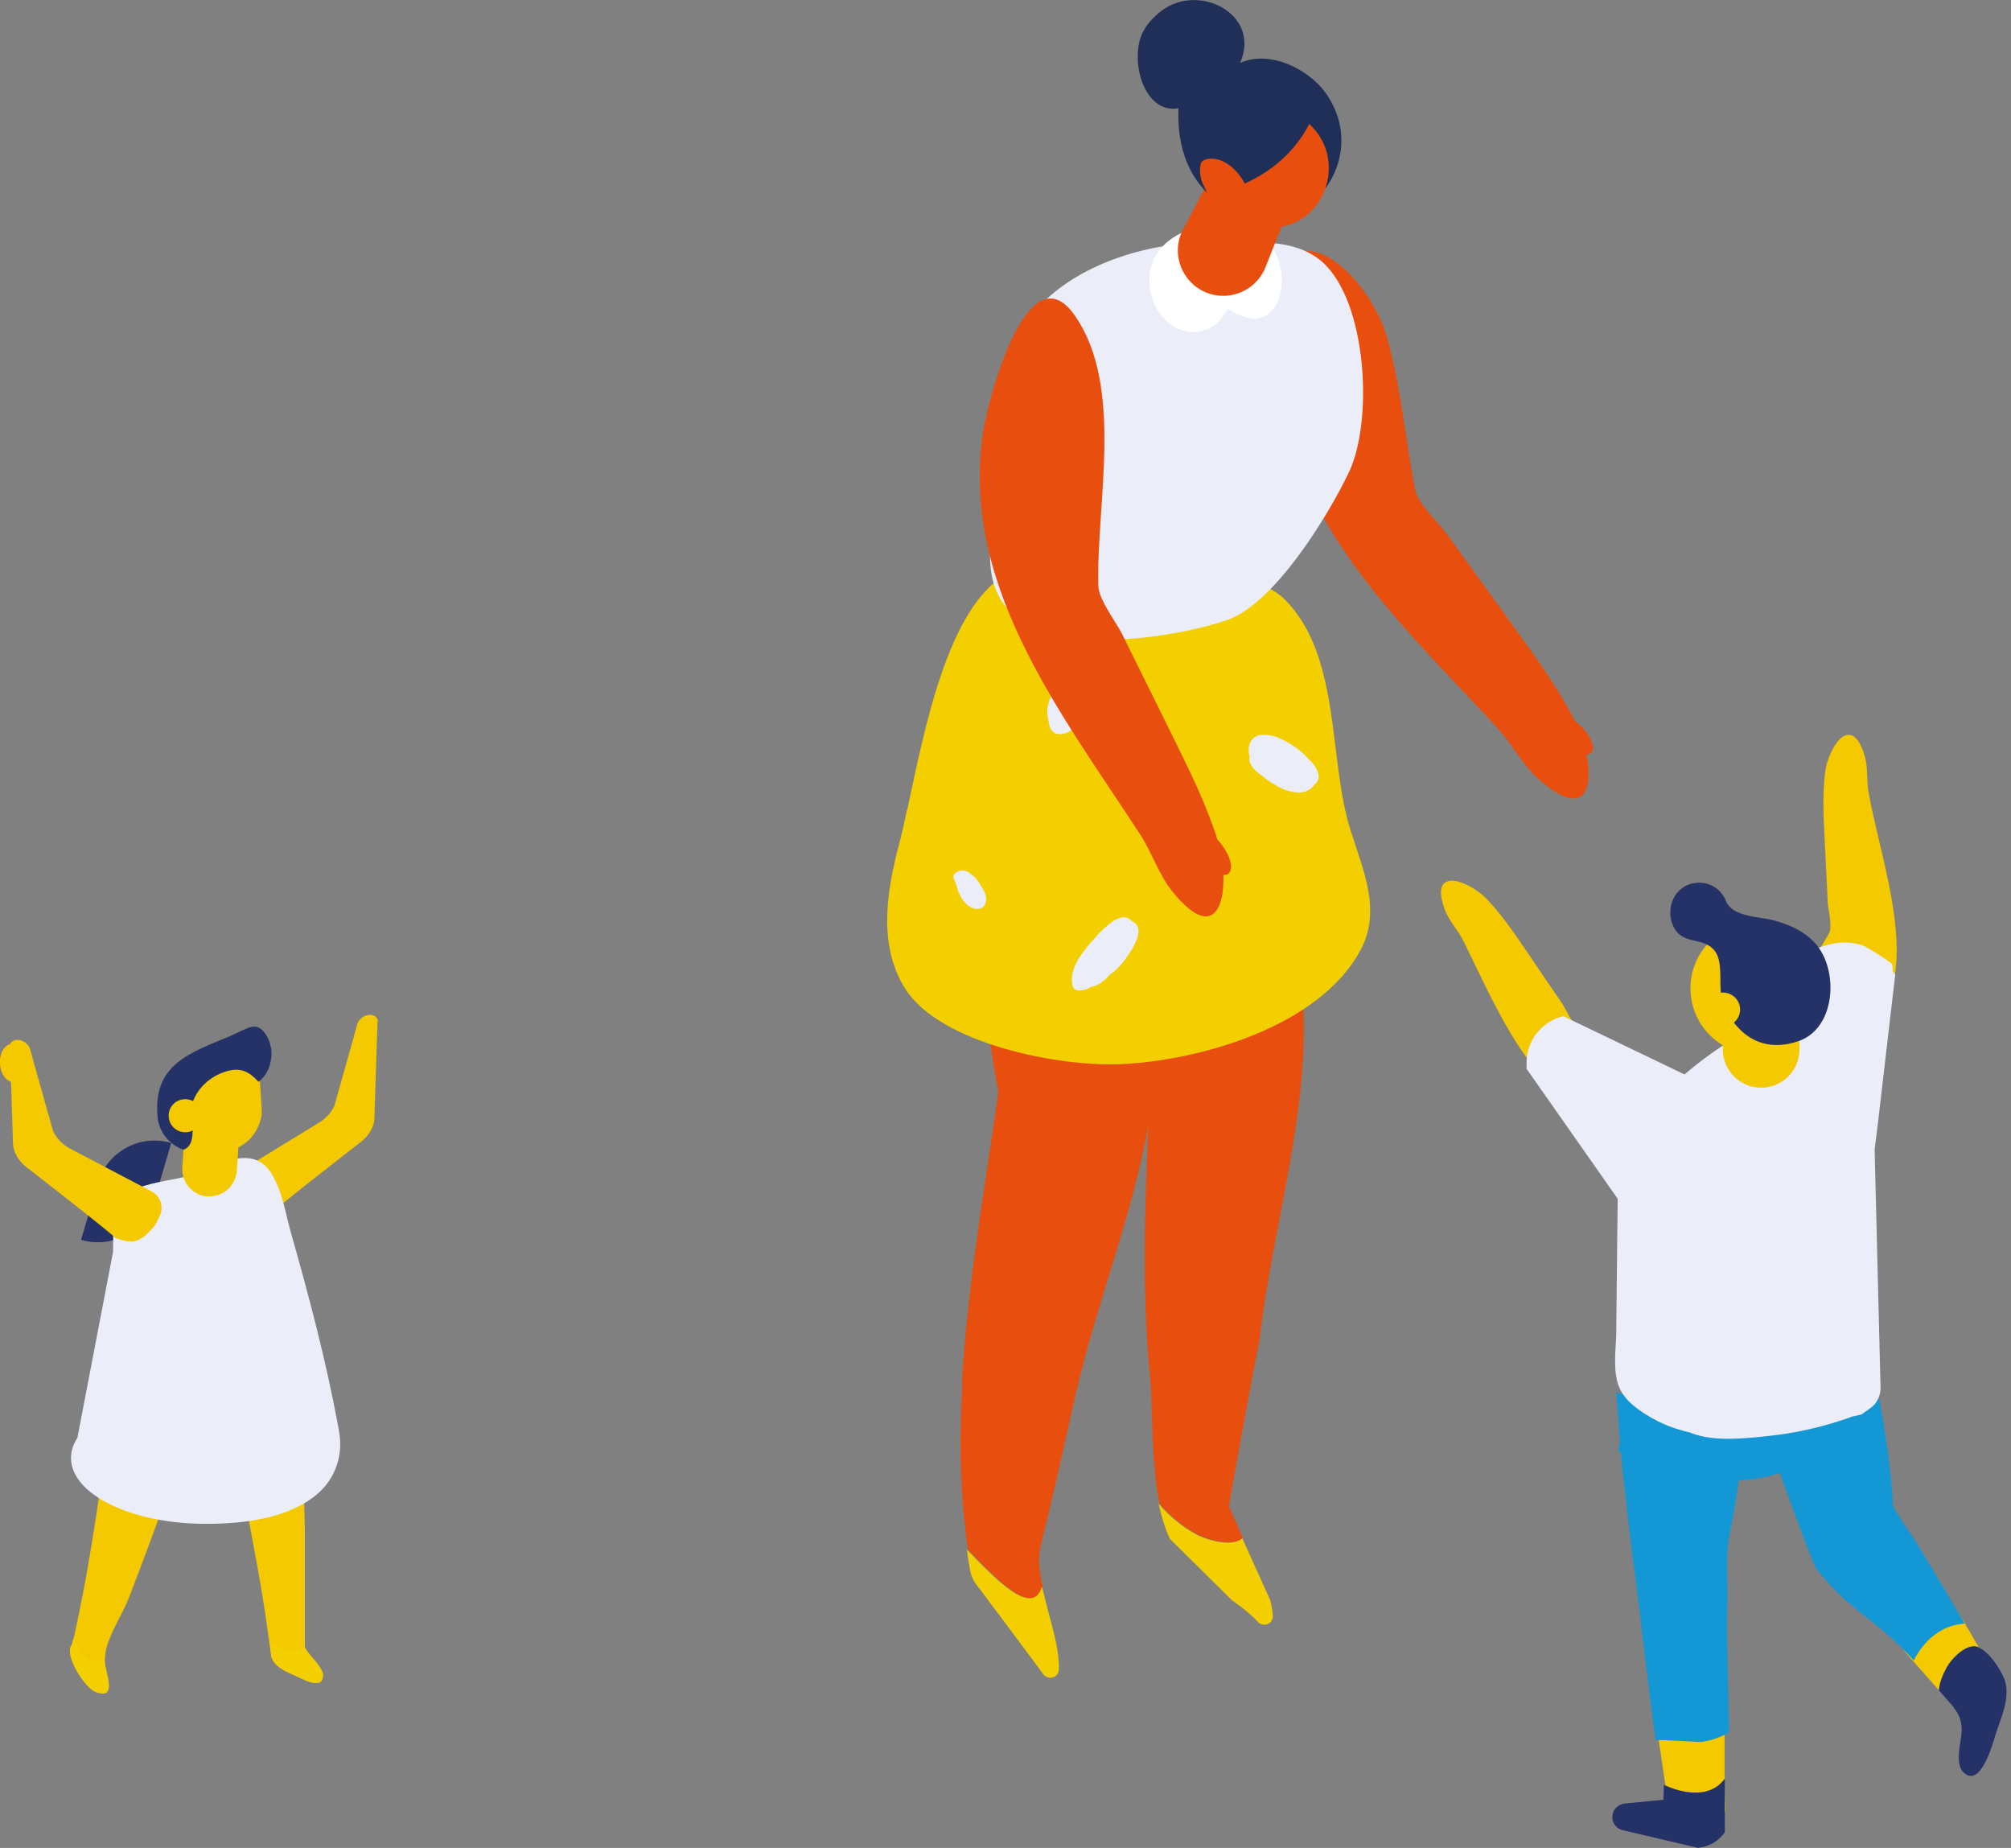 <?xml version="1.0" encoding="UTF-8"?>
<svg id="uuid-478c049b-ba90-4cc6-9c91-fe94ef5ccda6" data-name="Calque_2" xmlns="http://www.w3.org/2000/svg" viewBox="0 0 81.86 75.21">
  <rect x="0" y="0" width="81.86" height="75.21" fill="#808080" stroke="none"/>
  <defs>
    <style>
      .uuid-c22238ed-ca4f-4a79-9a2b-f6fb7bb6981f {
        fill: #fff;
      }

      .uuid-d3717e42-1e44-4bb3-bba4-d8a6b370ac04 {
        fill: #f4c900;
      }

      .uuid-938d0745-3bd5-4017-88ce-0ef7dd189ee8 {
        fill: #ebeef8;
      }

      .uuid-27059b1c-6d47-4c06-ba01-9662255208f3 {
        fill: #f4cf00;
      }

      .uuid-4069f6d0-4757-4cf7-88ca-f261cf0f7e69 {
        fill: #243268;
      }

      .uuid-8e038d5c-956c-4621-bb0b-3581d787cac4 {
        fill: #e84f0e;
      }

      .uuid-a6b3c1e0-cf4c-41a8-b5e1-1bc91e24ca5c {
        fill: #1f2f57;
      }

      .uuid-5e3fc720-7fe1-40ed-9c00-1b6c3afbd11e {
        fill: #1397d5;
      }
    </style>
  </defs>
  <g id="uuid-1be794e8-6cb7-422d-b689-b6d8126caa91" data-name="Les_personnages">
    <g id="uuid-12561cce-1d6d-4292-ad24-4253ac22e96d" data-name="Chara_x5F_Famille_x5F_BD">
      <path class="uuid-d3717e42-1e44-4bb3-bba4-d8a6b370ac04" d="M13.14,68.22c-.02.58-.85.1-1.14-.03-.32-.14-.73-.31-.89-.62,0,0-.01,0-.02,0,0-.02,0-.04,0-.06,0,0,0-.02-.01-.03-.01,0-.02,0-.03,0,0-.06-.01-.12-.02-.18-.02-.17-.04-.34-.07-.5,0-.04,0-.08-.02-.12h0s0,0,0,0c-.06-.43-.12-.87-.19-1.31-.1-.64-.21-1.28-.33-1.92-.15-.84-.31-1.68-.48-2.52-.18-.9-.36-1.8-.55-2.71-.05-.22-.09-.44-.14-.67,0-.89,0-1.78-.02-2.68.1,0,.21-.01.31-.02.02,0,.23.01.22,0,.17.02.34.06.51.1.02,0,.03,0,.04,0,.01,0,.02,0,.04.02.07.03.14.06.22.09.44.2.87.42,1.3.64,0,.03,0,.07,0,.1.01.15.07.34.16.51,0,.04.01.08.02.12,0,.07.02.15.03.22.03.26.06.52.09.78.02.24.04.47.06.71,0,.05,0,.09.01.14.02.21.03.41.05.62,0,.02,0,.05,0,.07.02.38.04.76.06,1.14,0,.11,0,.22.01.33h0c.02.63.04,1.26.05,1.88,0,.9,0,1.8,0,2.71,0,.66,0,1.31,0,1.96v.05s.02.04.03.06c.16.29.72.76.72,1.1"/>
      <path class="uuid-d3717e42-1e44-4bb3-bba4-d8a6b370ac04" d="M7.88,56.45c-.04.14-.04.34,0,.52,0,.04-.02.08-.02.12-.02.07-.03.14-.05.21-.06.25-.12.5-.18.74-.06.23-.12.45-.18.67-.01.04-.02.09-.04.13-.06.2-.11.39-.17.58,0,.02-.01.05-.02.07-.11.35-.22.71-.33,1.06-.03.1-.07.21-.11.31-.19.58-.4,1.16-.61,1.73-.3.82-.62,1.64-.93,2.46-.25.64-.77,1.4-.93,2.12,0,0,0,0,0,0-.04.17-.05.33-.04.49.02.41.56,1.61-.44,1.16-.37-.17-1.25-1.49-.89-1.89.02-.08.03-.15.05-.22.01-.05.02-.1.04-.16.13-.62.26-1.24.38-1.87.12-.62.22-1.25.33-1.88.13-.82.26-1.65.38-2.48.13-.89.25-1.78.36-2.67.04-.33.08-.65.12-.97.08-.6.16-1.2.24-1.8.05-.15.09-.31.14-.47.14.03.28.07.42.11.13.04.27.08.4.13.02,0,.22.1.22.1.17.09.33.19.5.29.02,0,.03.02.04.02.01,0,.02.02.04.03.06.06.13.11.19.17.4.35.76.73,1.13,1.1-.01.03-.03.06-.03.1"/>
      <path class="uuid-27059b1c-6d47-4c06-ba01-9662255208f3" d="M13.14,68.22c-.02.58-.85.1-1.14-.03-.32-.14-.73-.31-.89-.62,0,0-.01,0-.02,0,0-.02,0-.04,0-.06,0,0,0-.02-.01-.03-.01,0-.02,0-.03,0,0-.06-.01-.12-.02-.18-.02-.17-.04-.34-.07-.5.32.23.7.39,1.1.35.16-.02.26-.07.34-.14v.05s.02.04.03.06c.16.29.72.76.72,1.1"/>
      <path class="uuid-27059b1c-6d47-4c06-ba01-9662255208f3" d="M3.82,68.82c-.38-.17-1.25-1.49-.89-1.89.01-.08.03-.15.05-.22.35.61.9,1.48,1.32.47-.04.17-.05.33-.04.49.03.41.56,1.61-.44,1.16"/>
      <path class="uuid-d3717e42-1e44-4bb3-bba4-d8a6b370ac04" d="M15.37,41.57l-.03.84-.1,3.11c-.01.35-.23.72-.58.98,0,0-3.46,2.68-3.6,2.87,0,0-.01,0-.02,0h0c-.07.02-.15.05-.22.07-.07.02-.17.04-.22.05-.08,0-.17,0-.23.01-.03,0-.06,0-.08-.01,0,0,0,0,0,0,.02,0,0-.02-.1-.03-.08-.04-.16-.09-.24-.13,0,0-.01,0-.02-.01-.07-.06-.08-.07-.07-.06,0,0-.02-.02-.03-.03-.09-.08-.18-.17-.26-.26-.23-.25-.44-.52-.64-.8l4.06-2.48c.28-.17.5-.42.62-.68l.76-2.7.18-.65c.06-.17.24-.32.43-.35,0,0,0,0,0,0,.23-.04.41.09.4.28"/>
      <path class="uuid-4069f6d0-4757-4cf7-88ca-f261cf0f7e69" d="M6.97,46.52l-.68,2.31c-.38,1.28-1.72,2.01-2.99,1.63l.68-2.31c.38-1.28,1.72-2.01,2.99-1.63"/>
      <path class="uuid-938d0745-3bd5-4017-88ce-0ef7dd189ee8" d="M13.76,58.02c-.48-2.58-1.13-5.07-1.85-7.61-.02-.06-.03-.12-.05-.18-.24-.83-.36-1.76-.83-2.5-.62-.98-1.77-.56-2.66-.12-1.31.65-3.44.27-3.75,1.9l-.02,1.45-1.45,7.56c-.17.26-.26.53-.26.82,0,1.48,2.46,2.68,5.49,2.68,1.47,0,3.32-.19,4.52-1.2.76-.64,1.08-1.61.9-2.57-.01-.08-.03-.16-.04-.24"/>
      <path class="uuid-d3717e42-1e44-4bb3-bba4-d8a6b370ac04" d="M8.45,48.69h0c.61.04,1.14-.42,1.19-1.03l.27-3.97-2.22-.15-.27,3.97c-.04.61.42,1.14,1.03,1.19"/>
      <path class="uuid-d3717e42-1e44-4bb3-bba4-d8a6b370ac04" d="M9.29,46.88s-.01,0-.02,0c-.91.28-1.85-.4-1.96-1.37l-.15-1.33s3.3-1.17,3.33-1.17c-.02-.46.2,2.25.16,2.4-.19.87-.72,1.26-1.37,1.46"/>
      <path class="uuid-4069f6d0-4757-4cf7-88ca-f261cf0f7e69" d="M11.02,42.61c-.02-.14-.07-.27-.13-.39-.42-.76-.79-.36-1.53-.05-1.74.72-3.16,1.2-2.94,3.34.07.59.5,1.1,1.05,1.28.34-.11.38-.51.37-.89-.09-.31-.14-.62-.01-1,.2-.62.72-1.08,1.33-1.28.58-.19.95-.05,1.36.41.41-.29.6-.9.51-1.41"/>
      <path class="uuid-d3717e42-1e44-4bb3-bba4-d8a6b370ac04" d="M8.21,45.34c.04.37-.23.7-.6.74-.37.04-.7-.23-.74-.6-.04-.37.22-.7.6-.74.37-.04.7.23.74.6"/>
      <path class="uuid-d3717e42-1e44-4bb3-bba4-d8a6b370ac04" d="M.4,42.6l.03.84.1,3.11c.01.35.23.72.58.98,0,0,3.46,2.68,3.6,2.87,0,0,.01,0,.02,0h0c.07.02.15.05.22.07.07.02.17.04.22.05.08,0,.17,0,.23.01.03,0,.06,0,.08-.01,0,0,0,0,0,0-.02,0,0-.02.1-.03.08-.04.16-.09.24-.13,0,0,.01,0,.02-.01.07-.06.08-.07.07-.06,0,0,.02-.02.03-.03.09-.08.18-.17.26-.26.11-.11.21-.31.3-.51.18-.37.03-.81-.33-1l-3.39-1.78c-.28-.17-.5-.42-.62-.68l-.76-2.7-.18-.65c-.06-.17-.24-.32-.43-.35,0,0,0,0,0,0-.23-.04-.41.09-.4.28"/>
      <path class="uuid-d3717e42-1e44-4bb3-bba4-d8a6b370ac04" d="M0,43.33c.02.24.12.48.29.61.83.65,1.09-1.35.39-1.46-.5-.08-.72.4-.68.85"/>
      <path class="uuid-d3717e42-1e44-4bb3-bba4-d8a6b370ac04" d="M73.37,51.45s-.06,0-.09,0c.03,0,.06,0,.09,0"/>
      <path class="uuid-d3717e42-1e44-4bb3-bba4-d8a6b370ac04" d="M73.9,51.51c-.06,0-.13-.01-.19-.02.06,0,.13.01.19.02"/>
      <path class="uuid-d3717e42-1e44-4bb3-bba4-d8a6b370ac04" d="M71.23,51.4s-.07,0-.11,0c.03,0,.07,0,.11,0"/>
      <path class="uuid-d3717e42-1e44-4bb3-bba4-d8a6b370ac04" d="M70.69,51.43h0c.04.55.09,1.09.13,1.63,0-.06-.05-.68-.13-1.63"/>
      <path class="uuid-d3717e42-1e44-4bb3-bba4-d8a6b370ac04" d="M81.86,69.43c-.01-.08-.26-.54-.63-1.2.37.65.62,1.12.63,1.2"/>
      <path class="uuid-d3717e42-1e44-4bb3-bba4-d8a6b370ac04" d="M78.86,71.73c.15.07.31.06.45,0-.14.07-.31.07-.45,0-.13-.06-.22-.17-.27-.29.05.12.14.23.27.29"/>
      <path class="uuid-d3717e42-1e44-4bb3-bba4-d8a6b370ac04" d="M79.55,69.43c-.08-.1-.17-.19-.25-.29.08.1.17.2.25.29Z"/>
      <path class="uuid-d3717e42-1e44-4bb3-bba4-d8a6b370ac04" d="M79.34,67.71c-.16.22-.42.76-.41,1.09l-1.42-1.61c-.05-.28.05-.59.3-.78l.87-.66c.41-.31,1-.19,1.26.25.2.35.43.73.61,1.05-.02-.01-.05-.02-.07-.03-.41-.11-.92.39-1.13.69"/>
      <path class="uuid-4069f6d0-4757-4cf7-88ca-f261cf0f7e69" d="M79.55,69.51l-.62-.71c0-.33.26-.87.41-1.09.21-.3.72-.8,1.13-.69.02,0,.05.02.07.03.24.1.51.38.72.69.18.26.32.53.37.72.18.71-.19,1.48-.4,2.14-.11.35-.57,2.07-1.23,1.6-.48-.34-.17-1.25-.15-1.72h0c.02-.36-.08-.7-.32-.97"/>
      <path class="uuid-d3717e42-1e44-4bb3-bba4-d8a6b370ac04" d="M67.38,69.9c.94.05,1.88.18,2.82.27,0,.75,0,1.49,0,2.23,0,.44.02.88.03,1.32h0c-.82-.21-1.62-.46-2.4-.77-.01-.1-.03-.19-.04-.29-.13-.92-.27-1.84-.41-2.75"/>
      <path class="uuid-5e3fc720-7fe1-40ed-9c00-1b6c3afbd11e" d="M77.19,61.52c-.05-.09-.1-.17-.14-.25-.04-1.31-.34-3.19-.63-4.77-1.72.57-3.68.61-5.44.51-1.5-.08-3.12-.26-4.58-.75l-.1.55c-.17-.04-.34-.09-.5-.14,0,.07,0,.14.01.21.02.37.05.73.08,1.1,0,.04,0,.09,0,.13.02.19.03.38.05.57l-.07.38.11.05c.03.34.06.68.1,1.02.02.2.04.4.07.59.12,1.11.25,2.22.4,3.32.15,1.15.4,3.36.62,5.09.08.61.15,1.16.21,1.58,0,.04,0,.07.01.11h.31s1.54.08,1.54.08c.51-.07.89-.24,1.14-.4,0-.64-.03-1.56-.05-2.45-.02-1.02-.04-2.02-.02-2.57.03-.7-.02-1.42,0-2.13.01-.41.06-.78.15-1.19.13-.64.23-1.27.31-1.9.63-.04,1.19-.15,1.68-.31.66,1.83,1.38,3.77,1.48,3.9,1.43,1.8,2.43,2.02,3.97,3.73.43-.83,1.13-1.44,2.07-1.5-.99-1.7-2.04-3.45-2.23-3.71-.21-.29-.39-.57-.56-.85"/>
      <path class="uuid-8e038d5c-956c-4621-bb0b-3581d787cac4" d="M51.55,11.61c.18-1.2.65-1.12,1.23-1.33,1.37-.49,3.24,1.73,3.72,3.59.61,2.36.65,3.72,1.11,6.09.11.54.96,1.33,1.28,1.77.92,1.27,1.83,2.54,2.75,3.81.88,1.21,1.78,2.46,2.47,3.81.07.05.14.1.2.17.44.41.65.91.46,1.11-.05.05-.11.08-.19.08.28,1.38-.06,2.66-1.94,1.01-.66-.58-1.06-1.4-1.65-2.05-2.93-3.19-6.28-6.3-7.99-10.37-.96-2.29-1.83-5.2-1.45-7.69"/>
      <path class="uuid-8e038d5c-956c-4621-bb0b-3581d787cac4" d="M61.79,31.32s0,0,0-.02v.02"/>
      <path class="uuid-8e038d5c-956c-4621-bb0b-3581d787cac4" d="M39.15,56.28c.15-2.53.49-5.08.86-7.57.21-1.45.44-2.88.63-4.28-.48-2.39-.68-5.3-.77-7.73,1.77-.73,3.53-1.49,5.28-2.29.02,0,.04-.02.06-.02.46-.21.92-.42,1.38-.63.32-.15.63-.29.95-.44.6-.28,1.2-.56,1.8-.84,1.06-.48,2.12-.97,3.17-1.47.31,3.46.47,6.94.56,10.39.05,2-.23,4.07-.6,6.13-.41,2.33-.93,4.66-1.19,6.9,0,.01,0,.02,0,.04-.7,3.61-1.26,6.84-1.26,6.84l.58,1.29c-.37.33-1.31.13-1.86-.15-.56-.29-1.1-.74-1.54-1.25-.11-.51-.17-1.02-.21-1.53-.12-1.27-.07-2.5-.19-3.76-.32-3.34-.2-6.71-.06-10.07-.65,3.62-2.12,7.29-2.93,10.81-.46,2.01-.89,4.03-1.38,5.98-.04.17-.08.33-.11.49-.07.41,0,.92.13,1.47-.39,1.24-1.84-.27-3.05-1.52-.02-.14-.04-.29-.06-.44-.01-.11-.03-.22-.04-.33-.23-1.98-.25-4-.12-6.03"/>
      <path class="uuid-27059b1c-6d47-4c06-ba01-9662255208f3" d="M48.71,62.46c.55.28,1.49.49,1.86.15l.27.6.86,1.9c.06.22.1.44.11.65.02.33-.38.49-.61.25-.3-.33-.67-.61-1.05-.88-.77-.76-1.63-1.61-2.38-2.35-.05-.05-.1-.1-.15-.15-.21-.46-.35-.94-.46-1.43.44.51.98.96,1.54,1.25"/>
      <path class="uuid-27059b1c-6d47-4c06-ba01-9662255208f3" d="M42.42,64.6c.05.23.12.47.18.71.01.05.03.1.04.16,0,.03.01.06.02.08.23.85.47,1.71.44,2.41-.01.33-.44.44-.63.18-.73-.98-1.55-2.09-2.35-3.15-.12-.16-.23-.31-.35-.46-.14-.18-.24-.39-.28-.62h0c-.05-.28-.1-.56-.13-.84,1.2,1.24,2.66,2.76,3.05,1.52"/>
      <path class="uuid-27059b1c-6d47-4c06-ba01-9662255208f3" d="M36.93,32.96c.69-3.21,1.65-8.31,4.08-9.61,2.13-1.14,9.55-.7,11.3,1.06,2.29,2.31,1.75,6.49,2.66,9.36.55,1.73,1.27,3.33.4,4.92-1.67,3.08-6.47,4.46-9.71,4.62-2.48.12-7.38-.8-8.82-3.08-1.11-1.77-.74-3.97-.25-5.84.11-.41.22-.89.33-1.44"/>
      <path class="uuid-938d0745-3bd5-4017-88ce-0ef7dd189ee8" d="M41.45,25.17s-.03-.02-.05-.04c-1.68-1.29-.97-3.47-.84-5.29.22-2.95-.44-5.21,1.9-7.53,1.66-1.65,4.41-2.45,6.7-2.44,1.71,0,3.48-.23,4.64.77,1.85,1.6,2.11,6.48,1.11,8.58-.84,1.76-3.04,5.38-5,6.03-2.07.69-6.49,1.39-8.47-.07"/>
      <path class="uuid-c22238ed-ca4f-4a79-9a2b-f6fb7bb6981f" d="M50.26,9.18c-1.8-.27-3.92.75-3.39,2.84.4,1.57,2.26,2.15,3.1.56.31.18.84.45,1.24.38.75-.13,1.15-1.11.89-2.18-.23-.96-.99-1.47-1.84-1.6"/>
      <path class="uuid-938d0745-3bd5-4017-88ce-0ef7dd189ee8" d="M51.16,29.96s.08-.05.13-.04c.06-.01.13-.02.21-.01.24,0,.49.08.74.21.39.19.78.48,1.04.79.02.02.04.04.06.05.26.26.52.72.16.98-.07.1-.16.19-.3.25-.4.17-.98-.03-1.32-.26-.02-.01-.04-.03-.06-.04-.17-.09-.32-.21-.46-.33-.24-.16-.44-.36-.49-.56-.02-.07-.02-.12,0-.18-.1-.36-.03-.73.3-.86"/>
      <path class="uuid-938d0745-3bd5-4017-88ce-0ef7dd189ee8" d="M42.83,28.27c.21-.55.72-1.23,1.3-1.24.75-.02.52,1.1.36,1.54-.1.3-.36.69-.68.93-.12.16-.27.3-.47.35-.46.13-.63-.17-.66-.54-.12-.31-.02-.74.14-1.04"/>
      <path class="uuid-938d0745-3bd5-4017-88ce-0ef7dd189ee8" d="M44.45,38.3s.02-.02.03-.03c.04-.04.08-.09.12-.13.11-.13.25-.27.4-.4.32-.3.77-.6,1.09-.24.49.21.16.86-.04,1.18-.22.35-.48.71-.82.95-.02.01-.04.03-.06.04-.21.25-.45.44-.76.5-.15.09-.32.15-.51.14-.11,0-.21-.07-.24-.18-.16-.7.37-1.33.79-1.83"/>
      <path class="uuid-938d0745-3bd5-4017-88ce-0ef7dd189ee8" d="M38.82,35.76c-.05-.13.06-.25.17-.29.22-.09.41-.02.56.13.02.01.03.02.05.03.1.08.18.18.25.29.13.22.33.48.29.75-.07.41-.48.38-.74.18-.16-.13-.27-.29-.34-.46-.05-.08-.08-.17-.1-.27-.04-.11-.08-.23-.12-.35"/>
      <path class="uuid-8e038d5c-956c-4621-bb0b-3581d787cac4" d="M52.64,8.01l-1.12,2.85c-.32.83-1.19,1.31-2.06,1.15-1.23-.23-1.88-1.58-1.3-2.68l1.19-2.25,3.3.94Z"/>
      <path class="uuid-a6b3c1e0-cf4c-41a8-b5e1-1bc91e24ca5c" d="M46.52,1.31c.15-.3.4-.59.76-.87,1.52-1.16,4.07.14,3.2,2.12,1.21-.54,2.78.25,3.48,1.22,2.03,2.85-1.13,6.57-4.17,4.59-1.42-.92-1.88-2.39-1.82-3.96-1.46.23-1.99-2.04-1.45-3.1"/>
      <path class="uuid-8e038d5c-956c-4621-bb0b-3581d787cac4" d="M53.29,5.04c.26.24.48.54.63.9.43,1.08.02,2.37-.94,2.97-.51.32-1.07.41-1.6.31-.7-.13-1.33-.6-1.66-1.32-.01-.03-.02-.05-.03-.08,1.54-.43,2.85-1.32,3.61-2.78"/>
      <path class="uuid-8e038d5c-956c-4621-bb0b-3581d787cac4" d="M48.97,7.5c-.06-.13-.1-.26-.11-.39-.02-.15-.02-.3.02-.45.02-.09.13-.16.23-.18.89-.18,1.59.85,1.73,1.4.08.29.02.68-.4.77-.2.04-.38,0-.53-.08-.13-.05-.24-.12-.34-.21-.07-.05-.14-.1-.19-.15-.16-.15-.22-.31-.3-.49-.02-.04-.04-.08-.06-.12,0-.01,0-.03-.02-.04,0-.02-.02-.04-.02-.05"/>
      <path class="uuid-8e038d5c-956c-4621-bb0b-3581d787cac4" d="M40.1,17.16c.13-.7.72-3,1.58-4.23.59-.85,1.31-1.18,2.07-.09,2.03,2.9.86,7.7.96,11.02.02.55.73,1.47.97,1.95.69,1.4,1.39,2.81,2.08,4.21.66,1.34,1.35,2.72,1.8,4.16.06.06.12.12.17.2.37.48.49,1,.27,1.18-.05.04-.12.06-.2.05.05,1.41-.5,2.62-2.08.67-.55-.68-.82-1.56-1.29-2.29-3.32-5.1-7.54-10.42-6.34-16.84"/>
      <path class="uuid-8e038d5c-956c-4621-bb0b-3581d787cac4" d="M46.95,35.77s0,0,0-.02c0,0,0,.01,0,.02"/>
      <path class="uuid-d3717e42-1e44-4bb3-bba4-d8a6b370ac04" d="M75.43,38.54c-.38-.09-1.34.75-1.72.69.06-.12.7-1.14.75-1.26.13-.29-.04-.93-.06-1.24-.04-.89-.09-1.78-.13-2.67-.04-.88-.09-1.78.03-2.67.13-.96,1.05-2.43,1.6-.64.15.48.07,1,.16,1.49.41,2.26,1.41,5.13,1.08,7.4-.4-.29-1.23-.99-1.72-1.1"/>
      <path class="uuid-d3717e42-1e44-4bb3-bba4-d8a6b370ac04" d="M76.22,31.2s0,0,0,0c.01,0,.02-.01,0,0"/>
      <path class="uuid-d3717e42-1e44-4bb3-bba4-d8a6b370ac04" d="M68.98,46.4c-.93.11-2.35-.2-2.75-.31-3.77-1.1-5.13-4.72-6.67-7.81-.22-.44-.59-.81-.76-1.29-.63-1.76.98-1.14,1.67-.45.63.64,1.13,1.39,1.63,2.11.5.74,1,1.48,1.5,2.21.17.25.41.87.7,1.03,1.7.94,4.62,1.62,5.45,3.45.31.69-.1.98-.75,1.06"/>
      <path class="uuid-d3717e42-1e44-4bb3-bba4-d8a6b370ac04" d="M58.8,37.54s0,0,.01,0c-.02,0-.02,0-.01,0"/>
      <path class="uuid-d3717e42-1e44-4bb3-bba4-d8a6b370ac04" d="M70.89,54.8s-.02,0-.03.01c0,0,.02,0,.03-.01"/>
      <path class="uuid-d3717e42-1e44-4bb3-bba4-d8a6b370ac04" d="M70.78,55.62c.01-.24.02-.5.03-.78t0,0c-.01.26-.02.52-.04.78h0Z"/>
      <path class="uuid-5e3fc720-7fe1-40ed-9c00-1b6c3afbd11e" d="M70.78,55.62c.01-.26.02-.52.04-.78.02,0,.03-.01.05-.02,0,0,.02,0,.03-.01.02,0,.04-.02.05-.02.08-.03.16-.06.24-.08.01,0,.02,0,.04,0,.09,0,.18-.02.27-.03.01,0,.02,0,.03,0,.16.02.32.04.49.07.08.03.15.05.22.08.17.07.32.15.48.23.02,0,.03.01.03.02,0,0,.01,0,.02.01.08.05.16.1.24.15.05.03.09.07.14.1l-1.31.31h-1.07Z"/>
      <path class="uuid-8e038d5c-956c-4621-bb0b-3581d787cac4" d="M73.16,55.32h0c.11.08.22.16.33.24.03.02.06.05.09.07h-1.73l1.31-.31Z"/>
      <path class="uuid-938d0745-3bd5-4017-88ce-0ef7dd189ee8" d="M63.64,41.36l4.93,2.37c1.37-1.18,3-2.12,4.4-2.67l.89-2.43c.13-.04.26-.09.38-.13.6-.18,1.03-.19,1.61-.02.2.12.48.28.54.32.25.16.29.19.54.36.22.14,0,.35.22.49l-.17,1.45-.52,4.47-.15,1.21v.03s.24,9.68.24,9.68c0,.32-.14.62-.4.81l-.38.27-.4.09s-.06.03-.1.04c-.9.32-1.94.58-3,.71-1.86.23-2.74.19-3.49-.11-.14-.03-.27-.07-.41-.11-.42-.12-.81-.29-1.17-.5-1.56-.9-1.52-1.58-1.41-3.32l.02-2.03.04-3.55-.42-.6-3.29-4.69v-.25c0-.9.62-1.68,1.49-1.89"/>
      <path class="uuid-d3717e42-1e44-4bb3-bba4-d8a6b370ac04" d="M73.25,41.16v1.55c0,.86-.7,1.56-1.56,1.56s-1.56-.7-1.56-1.56v-1.55h3.11Z"/>
      <path class="uuid-d3717e42-1e44-4bb3-bba4-d8a6b370ac04" d="M68.82,40.44c.12,1.49,1.42,2.59,2.91,2.47.59-.05,1.12-.28,1.54-.64.08-.07.16-.15.23-.23.02-.03.05-.06.07-.08.44-.52.68-1.22.62-1.95-.09-1.08-.8-1.96-1.75-2.31-.15-.06-.31-.1-.48-.13h0c-.22-.04-.44-.05-.67-.03-.06,0-.11.01-.17.02-.09.01-.17.03-.26.05-.37.09-.71.26-1,.48-.7.54-1.12,1.41-1.04,2.36"/>
      <path class="uuid-4069f6d0-4757-4cf7-88ca-f261cf0f7e69" d="M68.98,35.94c.37-.06.76.06,1.02.33.12.13.21.27.26.41.25.64,1.37.63,1.91.77.69.18,1.36.48,1.81,1.05.86,1.1.72,3.35-.76,3.87-1.09.38-2,.08-2.64-.75.17-.14.27-.36.25-.59-.03-.38-.37-.66-.75-.63-.01,0-.02,0-.03,0-.06-.65.08-1.4-.33-1.79-.5-.49-1.3-.13-1.64-.99-.28-.72.11-1.56.89-1.68"/>
      <path class="uuid-4069f6d0-4757-4cf7-88ca-f261cf0f7e69" d="M65.65,73.81c.06-.23.27-.39.51-.41l1.55-.15.02-.61s1.67.86,2.48-.25v2.18c-.22.32-.55.54-.93.61-.07.01-.13.02-.15.03l-3.07-.72c-.3-.07-.49-.37-.41-.67"/>
    </g>
  </g>
</svg>